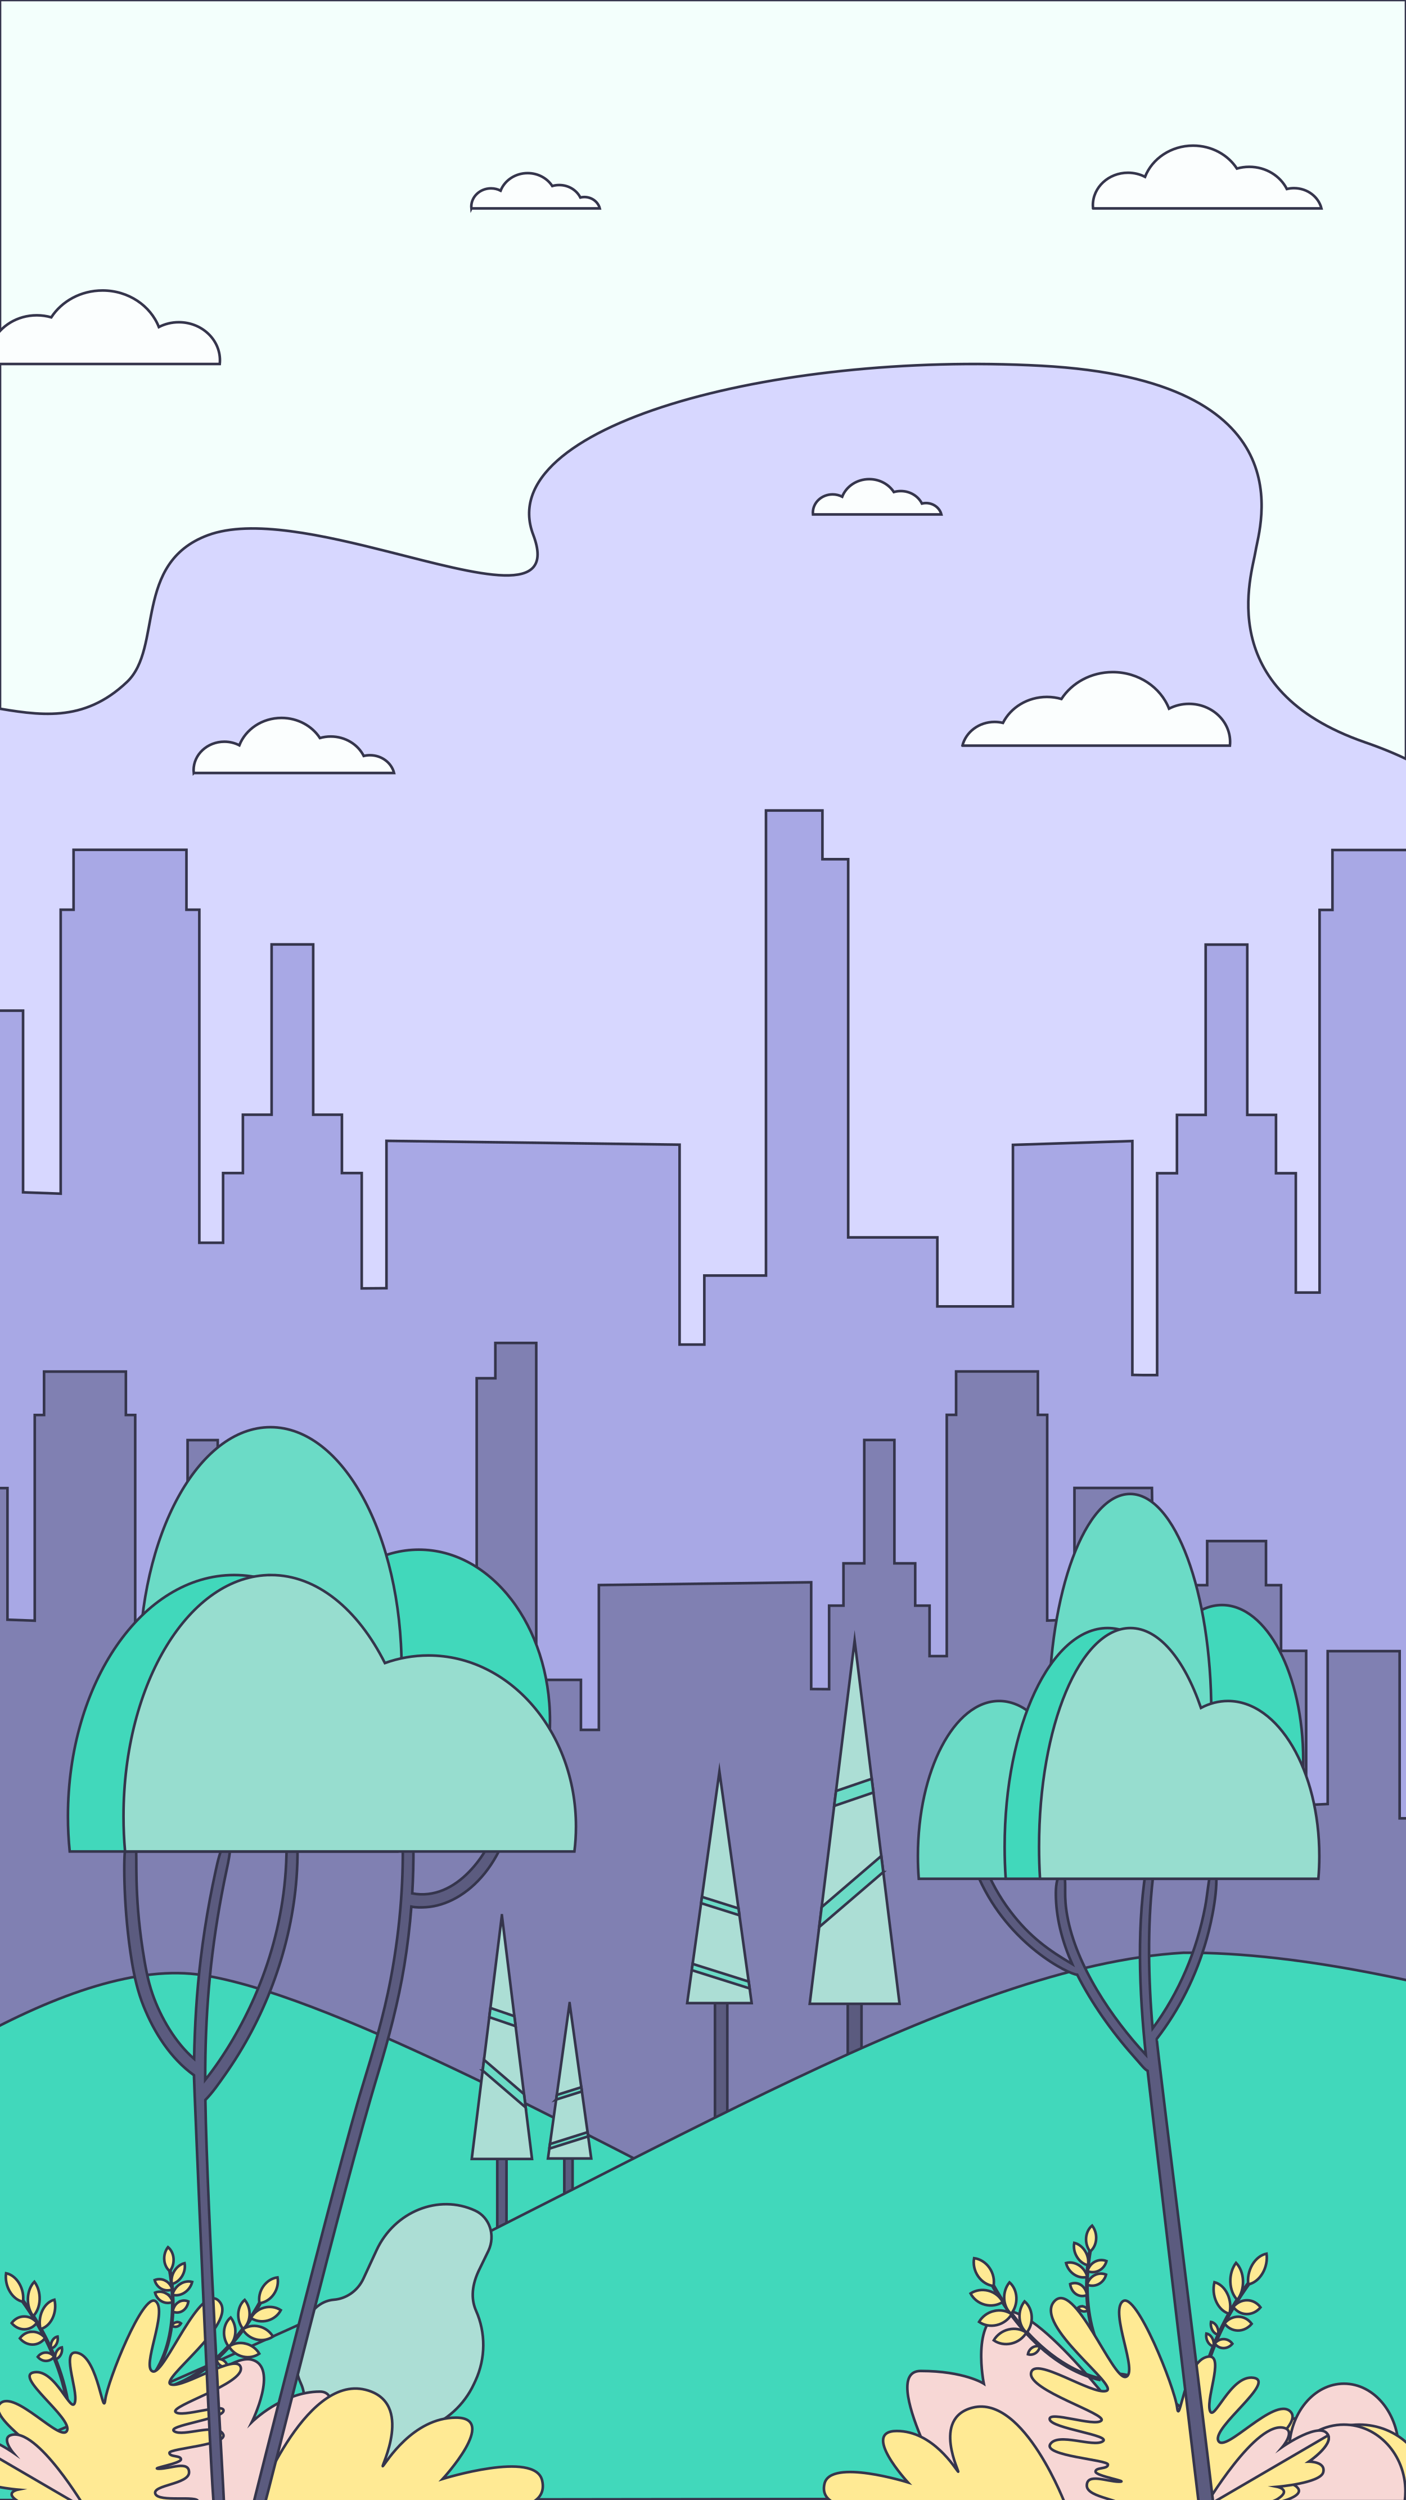 <?xml version="1.0" encoding="UTF-8" standalone="no"?><!DOCTYPE svg PUBLIC "-//W3C//DTD SVG 1.1//EN" "http://www.w3.org/Graphics/SVG/1.1/DTD/svg11.dtd"><svg width="100%" height="100%" viewBox="0 0 1080 1920" version="1.1" xmlns="http://www.w3.org/2000/svg" xmlns:xlink="http://www.w3.org/1999/xlink" xml:space="preserve" xmlns:serif="http://www.serif.com/" style="fill-rule:evenodd;clip-rule:evenodd;stroke-miterlimit:10;"><rect x="0" y="0" width="1080" height="1920" fill="#808080" stroke="none"/><rect id="Artboard1" x="0" y="0" width="1080" height="1920" style="fill:none;"/><clipPath id="_clip1"><rect id="Artboard11" serif:id="Artboard1" x="0" y="0" width="1080" height="1920"/></clipPath><g clip-path="url(#_clip1)"><g><rect x="0" y="0" width="1080" height="1920" style="fill:#f3fffc;"/><rect x="0" y="-0" width="1080" height="1920" style="fill:none;stroke:#35354c;stroke-width:2px;"/><path d="M-169.008,1066.61c-45.612,-63.404 -16.201,-471.671 57.33,-513.027c38.08,-21.417 72.636,-15.91 105.179,-10.405c36.484,6.173 70.444,12.347 103.992,-19.438c27.686,-26.225 4.81,-91.312 62.031,-112.692c33.874,-12.657 89.248,0.07 139.608,12.799c69.122,17.473 128.796,34.944 110.438,-13.245c-31.739,-83.294 184.166,-140.754 390.092,-129.721c205.923,11.03 167.698,123.93 164.813,142.194c-2.884,18.262 -33.178,106.455 84.151,146.989c117.328,40.533 90.399,95.765 78.861,127.391c-10.052,27.545 -66.84,60.132 15.868,131.398c68.856,59.336 50.685,206.707 30.683,236.932l-1343.05,0.825l-0.001,0Z" style="fill:#d7d7ff;fill-rule:nonzero;stroke:#35354c;stroke-width:2px;"/><path d="M739.288,572.588l205.447,0c0.098,-0.934 0.152,-1.879 0.152,-2.836c-0,-16.151 -14.134,-29.242 -31.57,-29.242c-5.57,-0 -10.8,1.341 -15.346,3.689c-6.419,-16.371 -23.359,-28.065 -43.25,-28.065c-16.716,0 -31.352,8.262 -39.402,20.618c-3.509,-1.013 -7.24,-1.56 -11.11,-1.56c-14.966,-0 -27.866,8.162 -33.812,19.94c-2.045,-0.494 -4.188,-0.757 -6.401,-0.757c-12.048,-0 -22.123,7.783 -24.708,18.213Z" style="fill:#fbfefe;fill-rule:nonzero;stroke:#35354c;stroke-width:2px;"/><path d="M-36.654,279.522l205.448,-0c0.098,-0.935 0.151,-1.879 0.151,-2.837c0,-16.15 -14.134,-29.242 -31.569,-29.242c-5.57,0 -10.801,1.341 -15.347,3.69c-6.418,-16.371 -23.358,-28.065 -43.249,-28.065c-16.717,-0 -31.352,8.261 -39.402,20.617c-3.51,-1.012 -7.24,-1.56 -11.11,-1.56c-14.966,0 -27.866,8.162 -33.813,19.94c-2.044,-0.494 -4.188,-0.757 -6.4,-0.757c-12.049,0 -22.123,7.783 -24.709,18.214Z" style="fill:#fbfefe;fill-rule:nonzero;stroke:#35354c;stroke-width:2px;"/><path d="M839.604,160.043l175.437,-0c-2.208,-8.908 -10.812,-15.555 -21.101,-15.555c-1.885,0 -3.715,0.226 -5.464,0.647c-5.078,-10.058 -16.095,-17.026 -28.874,-17.026c-3.3,0 -6.486,0.465 -9.483,1.331c-6.877,-10.552 -19.373,-17.605 -33.65,-17.605c-16.983,-0 -31.454,9.984 -36.932,23.964c-3.882,-2.005 -8.347,-3.15 -13.104,-3.15c-14.89,0 -26.956,11.18 -26.956,24.97c0,0.818 0.043,1.626 0.127,2.424Z" style="fill:#fbfefe;fill-rule:nonzero;stroke:#35354c;stroke-width:2px;"/><path d="M624.475,395.049l98.618,0c-1.24,-5.007 -6.079,-8.742 -11.862,-8.742c-1.061,-0 -2.09,0.126 -3.069,0.363c-2.856,-5.654 -9.048,-9.57 -16.23,-9.57c-1.856,0 -3.648,0.262 -5.332,0.748c-3.868,-5.931 -10.891,-9.897 -18.916,-9.897c-9.548,-0 -17.677,5.613 -20.76,13.47c-2.179,-1.125 -4.692,-1.77 -7.365,-1.77c-8.37,-0 -15.152,6.284 -15.152,14.036c-0,0.46 0.026,0.914 0.068,1.362Z" style="fill:#fbfefe;fill-rule:nonzero;stroke:#35354c;stroke-width:2px;"/><path d="M362.092,160.043l98.618,-0c-1.24,-5.008 -6.079,-8.743 -11.862,-8.743c-1.061,-0 -2.09,0.127 -3.069,0.364c-2.856,-5.654 -9.049,-9.57 -16.23,-9.57c-1.856,-0 -3.648,0.261 -5.332,0.747c-3.868,-5.931 -10.891,-9.897 -18.917,-9.897c-9.547,0 -17.677,5.613 -20.759,13.471c-2.179,-1.126 -4.693,-1.771 -7.365,-1.771c-8.37,0 -15.153,6.284 -15.153,14.036c0,0.461 0.026,0.915 0.069,1.363Z" style="fill:#fbfefe;fill-rule:nonzero;stroke:#35354c;stroke-width:2px;"/><path d="M148.814,593.59l153.882,-0c-1.939,-7.813 -9.486,-13.642 -18.508,-13.642c-1.656,-0 -3.266,0.197 -4.795,0.566c-4.453,-8.821 -14.118,-14.933 -25.327,-14.933c-2.896,0 -5.691,0.409 -8.318,1.167c-6.033,-9.253 -16.995,-15.443 -29.517,-15.443c-14.896,0 -27.582,8.758 -32.391,21.021c-3.403,-1.758 -7.32,-2.763 -11.495,-2.763c-13.056,-0 -23.644,9.805 -23.644,21.901c-0,0.718 0.04,1.425 0.113,2.126Z" style="fill:#fbfefe;fill-rule:nonzero;stroke:#35354c;stroke-width:2px;"/><path d="M1544.82,1669.75l-0,-538.154c-0.952,-1.243 -1.917,-2.483 -2.89,-3.71c-0.383,-0.476 -0.769,-0.956 -1.145,-1.435l-46.845,0l0,-70.013l-76.306,-107.21l-0,162.053l-22.828,1.038l0,-163.395l-26.627,0l-0,-245.881l-15.98,-0l0,-46.764l-62.389,-0l-0,46.764l-15.98,-0l0,69.627l-64.665,-0l-0,264.772l-13.053,1.038l-0.74,-262.234l-46.324,-0l0,139.506l-28.911,1.042l-0,-218.04l-9.891,-0l0,-46.013l-86.74,-0l0,46.013l-9.89,-0l-0,293.825l-18.259,0l-0,-91.62l-15.217,-0l-0,-44.799l-22.063,-0l-0,-130.769l-31.963,-0l-0,130.769l-22.063,-0l-0,44.799l-15.219,-0l-0,154.999l-10.649,0l-8.373,-0.144l0,-179.584l-91.735,2.94l0,124.067l-58.071,0l-0,-53.002l-68.477,-0l0,-290.419l-19.783,0l-0,-37.41l-43.367,0l0,357.115l-47.358,-0l0,52.999l-19.014,0l-0,-153.494l-225.143,-2.943l0,113.166l-19.017,0.147l0,-88.572l-15.21,0l-0,-44.811l-22.057,-0l0,-130.766l-31.945,0l0,130.766l-22.063,-0l-0,44.811l-15.213,0l0,53.52l-18.25,0l-0,-255.734l-9.891,0l0,-46.013l-86.707,-0l0,46.013l-9.89,0l-0,218.04l-28.901,-1.042l-0,-139.506l-82.15,-0l-3.691,262.231l-12.279,-1.038l0,-88.514l-26.625,-0l-0,-69.631l-15.971,0l0,-46.764l-62.368,0l0,46.764l-15.977,0l0,69.631l-26.618,-0l-0,163.391l-22.822,-1.038l0,-162.053l-76.28,-0l-0,177.223l-46.585,0l-0,-76.907l-32.653,0l-0,172.733l-58.523,0l0,447.473l993,0.073l1016.64,0.074Z" style="fill:#a8a8e5;fill-rule:nonzero;stroke:#35354c;stroke-width:2px;"/><path d="M-280.978,1790.04l-0,-389.867c0.689,-0.9 1.388,-1.798 2.093,-2.687c0.278,-0.345 0.557,-0.693 0.83,-1.04l33.936,0l0,-50.721l55.281,-77.669l0,117.4l16.538,0.752l-0,-118.372l19.29,0l-0,-178.129l11.576,0l-0,-33.878l45.198,-0l0,33.878l11.577,0l-0,50.441l46.847,0l-0,191.815l9.455,0.752l0.537,-189.976l33.559,0l0,101.066l20.945,0.754l0,-157.959l7.166,0l-0,-33.334l62.838,-0l0,33.334l7.166,0l-0,212.862l13.227,0l0,-66.374l11.024,-0l0,-32.455l15.984,0l0,-94.736l23.155,0l0,94.736l15.984,0l0,32.455l11.026,-0l-0,112.289l7.714,0l6.066,-0.104l-0,-130.1l66.457,2.13l0,89.88l42.07,0l0,-38.397l49.608,-0l0,-210.394l14.332,-0l0,-27.102l31.417,-0l0,258.712l34.309,0l-0,38.396l13.775,-0l0,-111.2l163.105,-2.132l-0,81.984l13.777,0.106l-0,-64.166l11.019,0l-0,-32.463l15.979,-0l-0,-94.734l23.143,0l-0,94.734l15.983,-0l0,32.463l11.021,0l0,38.773l13.222,0l-0,-185.267l7.165,-0l-0,-33.334l62.815,-0l-0,33.334l7.165,-0l0,157.959l20.938,-0.755l-0,-101.065l59.513,-0l2.674,189.974l8.896,-0.753l-0,-64.124l19.288,0l0,-50.443l11.57,-0l0,-33.879l45.183,0l-0,33.879l11.574,-0l0,50.443l19.284,0l0,118.37l16.533,-0.753l0,-117.399l55.262,-0l-0,128.39l33.748,-0l0,-55.716l23.656,0l-0,125.137l42.397,-0l-0,324.172l-719.381,0.054l-736.509,0.053Z" style="fill:#8080b2;fill-rule:nonzero;stroke:#35354c;stroke-width:2px;"/><path d="M1080,1918.51c-219.093,-25.798 -738.201,-372.539 -924.265,-401.751c-196.203,-30.8 -603.876,403.24 -603.876,403.24l1528.14,2.305l-0,-3.794l-0.004,-0Z" style="fill:#41d8bb;fill-rule:nonzero;stroke:#35354c;stroke-width:2px;"/><g><rect x="651.183" y="1487.22" width="10.571" height="117.189" style="fill:#5b5b7f;stroke:#35354c;stroke-width:2px;"/><path d="M656.475,1259.88l34.511,278.891l-69.019,-0l34.508,-278.891Z" style="fill:#acded5;fill-rule:nonzero;stroke:#35354c;stroke-width:2px;"/><path d="M678.466,1437.62l-49.207,42.194l1.893,-15.29l45.786,-39.261l1.528,12.357Z" style="fill:#6bdbc6;fill-rule:nonzero;stroke:#35354c;stroke-width:2px;"/><path d="M670.903,1376.49l-30.13,10.308l1.414,-11.449l27.414,-9.374l1.302,10.515Z" style="fill:#6bdbc6;fill-rule:nonzero;stroke:#35354c;stroke-width:2px;"/><rect x="549.198" y="1517.48" width="9.478" height="115.239" style="fill:#5b5b7f;stroke:#35354c;stroke-width:2px;"/><path d="M552.615,1360.43l24.77,177.801l-49.541,-0l24.771,-177.801Z" style="fill:#acded5;fill-rule:nonzero;stroke:#35354c;stroke-width:2px;"/><path d="M575.824,1526.95l-44.45,-14.013l0.674,-4.819l43.041,13.567l0.735,5.265Z" style="fill:#6bdbc6;fill-rule:nonzero;stroke:#35354c;stroke-width:2px;"/><path d="M567.996,1470.78l-29.457,-9.287l0.676,-4.82l28.05,8.84l0.731,5.267Z" style="fill:#6bdbc6;fill-rule:nonzero;stroke:#35354c;stroke-width:2px;"/></g><g><rect x="381.969" y="1623.33" width="7.095" height="95.425" style="fill:#5b5b7f;stroke:#35354c;stroke-width:2px;"/><path d="M385.513,1470.79l-23.155,187.132l46.31,-0l-23.155,-187.132Z" style="fill:#acded5;fill-rule:nonzero;stroke:#35354c;stroke-width:2px;"/><path d="M370.758,1590.05l33.018,28.311l-1.268,-10.26l-30.725,-26.343l-1.025,8.292Z" style="fill:#6bdbc6;fill-rule:nonzero;stroke:#35354c;stroke-width:2px;"/><path d="M375.832,1549.03l20.22,6.914l-0.949,-7.681l-18.396,-6.292l-0.875,7.059Z" style="fill:#6bdbc6;fill-rule:nonzero;stroke:#35354c;stroke-width:2px;"/><rect x="433.465" y="1643.63" width="6.36" height="59.105" style="fill:#5b5b7f;stroke:#35354c;stroke-width:2px;"/><path d="M437.528,1538.25l-16.621,119.302l33.243,0l-16.622,-119.302Z" style="fill:#acded5;fill-rule:nonzero;stroke:#35354c;stroke-width:2px;"/><path d="M421.96,1649.99l29.827,-9.403l-0.454,-3.234l-28.88,9.104l-0.493,3.533Z" style="fill:#6bdbc6;fill-rule:nonzero;stroke:#35354c;stroke-width:2px;"/><path d="M427.213,1612.3l19.765,-6.23l-0.452,-3.235l-18.823,5.934l-0.49,3.531Z" style="fill:#6bdbc6;fill-rule:nonzero;stroke:#35354c;stroke-width:2px;"/></g><path d="M2058.38,1917.27c-0,-0 -789.844,-420.54 -1149.31,-417.705c-171.731,9.877 -401.129,154.633 -672.618,282.5c-11.413,5.377 -295.94,134.048 -334.681,137.931l2156.61,-2.726l0.002,-0Z" style="fill:#41d8bb;fill-rule:nonzero;stroke:#35354c;stroke-width:2px;"/><g><path d="M367.549,1744.11l7.683,-15.794c5.477,-11.824 0.887,-25.586 -10.243,-30.739c-28.048,-12.983 -61.959,0.646 -75.75,30.44l-10.081,21.776c-4.422,9.545 -13.322,15.485 -22.679,16.205c-8.5,0.652 -16.119,6.289 -19.866,14.392l-5.32,11.477c-5.755,12.436 -5.631,26.584 -0.105,38.589c3.229,7.024 3.41,15.596 -0.218,23.433l-7.528,16.259c-8.315,17.976 -1.345,38.897 15.577,46.73l9.653,4.468c16.925,7.833 37.386,-0.388 45.707,-18.366c7.733,-23.989 20.531,-33.981 31.761,-37.875c16.519,-5.729 30.373,-18.117 37.957,-34.507l1.064,-2.294c8.005,-17.293 7.988,-36.963 0.535,-53.78c-3.293,-7.427 -4.148,-17.456 1.853,-30.414Z" style="fill:#acded5;fill-rule:nonzero;stroke:#35354c;stroke-width:2px;"/><path d="M15.212,1925.86c0,-0 55.845,-74.182 90.993,-85.559c35.146,-11.381 2.019,33.807 2.019,33.807c0,0 62.35,-68.172 85.225,-62.029c20.971,5.637 -0,47.89 -0,47.89c-0,-0 23.619,-23.394 52.266,-23.394c28.65,-0 -22.142,87.614 -22.142,87.614l-208.361,1.671Z" style="fill:#f7d7d5;fill-rule:nonzero;stroke:#35354c;stroke-width:2px;"/><path d="M195.248,1925.45c-0,-0 38.177,-102.097 85.458,-90.291c38.31,9.567 11.069,60.937 13.407,58.603c2.337,-2.337 22.888,-37.204 56.136,-37.204c33.249,0 -10.207,47.059 -10.207,47.059c-0,-0 70.839,-22.125 76.382,1.108c4.608,19.279 -21.139,20.725 -21.139,20.725l-200.037,-0Z" style="fill:#ffea94;fill-rule:nonzero;stroke:#35354c;stroke-width:2px;"/><path d="M118.878,1821.76c11.49,-17.964 13.636,-39.655 13.413,-54.684c-0.242,-16.322 -3.256,-28.536 -3.286,-28.661l0.831,-0.292c0.03,0.125 3.068,12.434 3.316,28.859c0.229,15.18 -1.94,37.093 -13.581,55.276l-0.693,-0.498Z" style="fill:#ffea94;fill-rule:nonzero;stroke:#35354c;stroke-width:2px;"/><path d="M126.177,1735.43c0.277,3.687 1.915,6.788 4.272,8.692c2.008,-2.574 3.138,-6.097 2.852,-9.792c-0.279,-3.689 -1.914,-6.788 -4.265,-8.685c-2.015,2.564 -3.145,6.088 -2.859,9.785" style="fill:#ffea94;fill-rule:nonzero;"/><path d="M126.177,1735.43c0.277,3.687 1.915,6.788 4.272,8.692c2.008,-2.574 3.138,-6.097 2.852,-9.792c-0.279,-3.689 -1.914,-6.788 -4.265,-8.685c-2.015,2.564 -3.145,6.088 -2.859,9.785Z" style="fill:none;fill-rule:nonzero;stroke:#35354c;stroke-width:2px;"/><path d="M133.946,1743.95c-1.954,3.195 -2.554,6.834 -1.935,9.99c2.99,-0.713 5.879,-2.803 7.833,-5.997c1.945,-3.199 2.554,-6.834 1.928,-9.994c-2.99,0.711 -5.879,2.802 -7.826,6.001" style="fill:#ffea94;fill-rule:nonzero;"/><path d="M133.946,1743.95c-1.954,3.195 -2.554,6.834 -1.935,9.99c2.99,-0.713 5.879,-2.803 7.833,-5.997c1.945,-3.199 2.554,-6.834 1.928,-9.994c-2.99,0.711 -5.879,2.802 -7.826,6.001Z" style="fill:none;fill-rule:nonzero;stroke:#35354c;stroke-width:2px;"/><path d="M138.348,1753.99c-3.033,1.971 -5.085,5.017 -5.872,8.223c2.878,0.818 6.25,0.327 9.283,-1.644c3.027,-1.974 5.079,-5.016 5.872,-8.224c-2.882,-0.817 -6.256,-0.327 -9.283,1.645" style="fill:#ffea94;fill-rule:nonzero;"/><path d="M138.348,1753.99c-3.033,1.971 -5.085,5.017 -5.872,8.223c2.878,0.818 6.25,0.327 9.283,-1.644c3.027,-1.974 5.079,-5.016 5.872,-8.224c-2.882,-0.817 -6.256,-0.327 -9.283,1.645Z" style="fill:none;fill-rule:nonzero;stroke:#35354c;stroke-width:2px;"/><path d="M136.991,1767.95c-2.401,1.568 -3.888,4.239 -4.289,7.205c2.496,1.06 5.305,0.929 7.706,-0.63c2.399,-1.57 3.882,-4.244 4.292,-7.207c-2.5,-1.06 -5.315,-0.931 -7.709,0.632" style="fill:#ffea94;fill-rule:nonzero;"/><path d="M136.991,1767.95c-2.401,1.568 -3.888,4.239 -4.289,7.205c2.496,1.06 5.305,0.929 7.706,-0.63c2.399,-1.57 3.882,-4.244 4.292,-7.207c-2.5,-1.06 -5.315,-0.931 -7.709,0.632Z" style="fill:none;fill-rule:nonzero;stroke:#35354c;stroke-width:2px;"/><path d="M127.082,1751.4c-2.698,-1.439 -5.711,-1.52 -8.297,-0.484c0.682,2.791 2.499,5.29 5.196,6.734c2.693,1.437 5.711,1.52 8.291,0.477c-0.683,-2.782 -2.493,-5.29 -5.19,-6.727" style="fill:#ffea94;fill-rule:nonzero;"/><path d="M127.082,1751.4c-2.698,-1.439 -5.711,-1.52 -8.297,-0.484c0.682,2.791 2.499,5.29 5.196,6.734c2.693,1.437 5.711,1.52 8.291,0.477c-0.683,-2.782 -2.493,-5.29 -5.19,-6.727Z" style="fill:none;fill-rule:nonzero;stroke:#35354c;stroke-width:2px;"/><path d="M127.379,1761.05c-2.695,-1.445 -5.711,-1.524 -8.297,-0.484c0.684,2.791 2.501,5.29 5.198,6.728c2.691,1.445 5.709,1.526 8.289,0.484c-0.68,-2.783 -2.492,-5.288 -5.19,-6.728" style="fill:#ffea94;fill-rule:nonzero;"/><path d="M127.379,1761.05c-2.695,-1.445 -5.711,-1.524 -8.297,-0.484c0.684,2.791 2.501,5.29 5.198,6.728c2.691,1.445 5.709,1.526 8.289,0.484c-0.68,-2.783 -2.492,-5.288 -5.19,-6.728Z" style="fill:none;fill-rule:nonzero;stroke:#35354c;stroke-width:2px;"/><path d="M135.254,1783.29c-1.426,0.335 -2.61,1.297 -3.323,2.549c1.016,0.85 2.388,1.21 3.814,0.881c1.426,-0.336 2.604,-1.296 3.317,-2.55c-1.01,-0.848 -2.382,-1.214 -3.808,-0.88" style="fill:#ffea94;fill-rule:nonzero;"/><path d="M135.254,1783.29c-1.426,0.335 -2.61,1.297 -3.323,2.549c1.016,0.85 2.388,1.21 3.814,0.881c1.426,-0.336 2.604,-1.296 3.317,-2.55c-1.01,-0.848 -2.382,-1.214 -3.808,-0.88Z" style="fill:none;fill-rule:nonzero;stroke:#35354c;stroke-width:2px;"/><path d="M123.616,1834.45c26.31,-6.293 46.376,-25.753 58.573,-40.974c13.245,-16.519 20.343,-31.748 20.413,-31.897l1.071,0.545c-0.072,0.155 -7.216,15.496 -20.546,32.126c-12.317,15.374 -32.593,35.03 -59.225,41.404l-0.286,-1.204Z" style="fill:#ffea94;fill-rule:nonzero;stroke:#35354c;stroke-width:2px;"/><path d="M202.249,1755.73c-2.772,3.966 -3.703,8.711 -2.926,12.983c4.127,-0.525 8.166,-2.902 10.938,-6.869c2.771,-3.971 3.7,-8.705 2.926,-12.984c-4.137,0.533 -8.166,2.901 -10.938,6.87" style="fill:#ffea94;fill-rule:nonzero;"/><path d="M202.249,1755.73c-2.772,3.966 -3.703,8.711 -2.926,12.983c4.127,-0.525 8.166,-2.902 10.938,-6.869c2.771,-3.971 3.7,-8.705 2.926,-12.984c-4.137,0.533 -8.166,2.901 -10.938,6.87Z" style="fill:none;fill-rule:nonzero;stroke:#35354c;stroke-width:2px;"/><path d="M202.95,1772.09c-4.589,1.217 -8.198,4.228 -10.182,8.012c3.565,2.305 8.173,3.149 12.761,1.927c4.588,-1.214 8.197,-4.228 10.182,-8.009c-3.566,-2.31 -8.173,-3.147 -12.761,-1.93" style="fill:#ffea94;fill-rule:nonzero;"/><path d="M202.95,1772.09c-4.589,1.217 -8.198,4.228 -10.182,8.012c3.565,2.305 8.173,3.149 12.761,1.927c4.588,-1.214 8.197,-4.228 10.182,-8.009c-3.566,-2.31 -8.173,-3.147 -12.761,-1.93Z" style="fill:none;fill-rule:nonzero;stroke:#35354c;stroke-width:2px;"/><path d="M199.048,1786.55c-4.649,-1.097 -9.207,-0.142 -12.648,2.257c2.194,3.726 5.964,6.646 10.616,7.745c4.649,1.097 9.207,0.136 12.648,-2.263c-2.194,-3.727 -5.964,-6.647 -10.616,-7.739" style="fill:#ffea94;fill-rule:nonzero;"/><path d="M199.048,1786.55c-4.649,-1.097 -9.207,-0.142 -12.648,2.257c2.194,3.726 5.964,6.646 10.616,7.745c4.649,1.097 9.207,0.136 12.648,-2.263c-2.194,-3.727 -5.964,-6.647 -10.616,-7.739Z" style="fill:none;fill-rule:nonzero;stroke:#35354c;stroke-width:2px;"/><path d="M188.563,1799.68c-4.644,-1.097 -9.209,-0.136 -12.643,2.263c2.189,3.727 5.964,6.649 10.615,7.746c4.645,1.09 9.209,0.135 12.644,-2.264c-2.19,-3.726 -5.966,-6.646 -10.616,-7.745" style="fill:#ffea94;fill-rule:nonzero;"/><path d="M188.563,1799.68c-4.644,-1.097 -9.209,-0.136 -12.643,2.263c2.189,3.727 5.964,6.649 10.615,7.746c4.645,1.09 9.209,0.135 12.644,-2.264c-2.19,-3.726 -5.966,-6.646 -10.616,-7.745Z" style="fill:none;fill-rule:nonzero;stroke:#35354c;stroke-width:2px;"/><path d="M191.7,1777.84c0.236,-4.473 -1.232,-8.681 -3.744,-11.715c-2.798,2.382 -4.688,6.183 -4.924,10.655c-0.235,4.475 1.234,8.686 3.751,11.719c2.791,-2.388 4.682,-6.189 4.917,-10.659" style="fill:#ffea94;fill-rule:nonzero;"/><path d="M191.7,1777.84c0.236,-4.473 -1.232,-8.681 -3.744,-11.715c-2.798,2.382 -4.688,6.183 -4.924,10.655c-0.235,4.475 1.234,8.686 3.751,11.719c2.791,-2.388 4.682,-6.189 4.917,-10.659Z" style="fill:none;fill-rule:nonzero;stroke:#35354c;stroke-width:2px;"/><path d="M180.768,1791.43c0.305,-4.463 -1.103,-8.698 -3.572,-11.782c-2.828,2.331 -4.773,6.104 -5.079,10.566c-0.301,4.466 1.106,8.707 3.572,11.784c2.829,-2.333 4.776,-6.097 5.079,-10.568" style="fill:#ffea94;fill-rule:nonzero;"/><path d="M180.768,1791.43c0.305,-4.463 -1.103,-8.698 -3.572,-11.782c-2.828,2.331 -4.773,6.104 -5.079,10.566c-0.301,4.466 1.106,8.707 3.572,11.784c2.829,-2.333 4.776,-6.097 5.079,-10.568Z" style="fill:none;fill-rule:nonzero;stroke:#35354c;stroke-width:2px;"/><path d="M171.733,1812.66c-1.698,-1.11 -3.67,-1.346 -5.419,-0.818c0.31,1.871 1.376,3.62 3.075,4.73c1.695,1.11 3.672,1.339 5.415,0.82c-0.31,-1.873 -1.376,-3.622 -3.071,-4.732" style="fill:#ffea94;fill-rule:nonzero;"/><path d="M171.733,1812.66c-1.698,-1.11 -3.67,-1.346 -5.419,-0.818c0.31,1.871 1.376,3.62 3.075,4.73c1.695,1.11 3.672,1.339 5.415,0.82c-0.31,-1.873 -1.376,-3.622 -3.071,-4.732Z" style="fill:none;fill-rule:nonzero;stroke:#35354c;stroke-width:2px;"/><path d="M53.974,1871.6l-1.14,-0.081c1.635,-30.091 -9.408,-58.402 -18.963,-76.857c-10.367,-20.03 -21.27,-33.096 -21.379,-33.225l0.835,-0.857c0.107,0.131 11.088,13.278 21.519,33.423c9.64,18.608 20.783,47.183 19.128,77.597Z" style="fill:#ffea94;fill-rule:nonzero;stroke:#35354c;stroke-width:2px;"/><path d="M7.549,1759.73c2.597,4.379 6.331,7.093 10.114,7.837c0.643,-4.558 -0.286,-9.68 -2.885,-14.059c-2.597,-4.376 -6.324,-7.091 -10.112,-7.835c-0.639,4.558 0.292,9.685 2.883,14.057" style="fill:#ffea94;fill-rule:nonzero;"/><path d="M7.549,1759.73c2.597,4.379 6.331,7.093 10.114,7.837c0.643,-4.558 -0.286,-9.68 -2.885,-14.059c-2.597,-4.376 -6.324,-7.091 -10.112,-7.835c-0.639,4.558 0.292,9.685 2.883,14.057Z" style="fill:none;fill-rule:nonzero;stroke:#35354c;stroke-width:2px;"/><path d="M21.438,1764.96c-0.181,5.29 1.396,10.201 4.043,13.679c2.872,-2.919 4.786,-7.477 4.974,-12.761c0.185,-5.283 -1.396,-10.201 -4.043,-13.679c-2.872,2.92 -4.786,7.48 -4.974,12.761" style="fill:#ffea94;fill-rule:nonzero;"/><path d="M21.438,1764.96c-0.181,5.29 1.396,10.201 4.043,13.679c2.872,-2.919 4.786,-7.477 4.974,-12.761c0.185,-5.283 -1.396,-10.201 -4.043,-13.679c-2.872,2.92 -4.786,7.48 -4.974,12.761Z" style="fill:none;fill-rule:nonzero;stroke:#35354c;stroke-width:2px;"/><path d="M32.532,1774.37c-2.139,4.505 -2.536,9.667 -1.426,14.174c3.696,-0.951 7.137,-3.862 9.27,-8.372c2.139,-4.507 2.536,-9.666 1.426,-14.176c-3.696,0.957 -7.137,3.866 -9.27,8.374" style="fill:#ffea94;fill-rule:nonzero;"/><path d="M32.532,1774.37c-2.139,4.505 -2.536,9.667 -1.426,14.174c3.696,-0.951 7.137,-3.862 9.27,-8.372c2.139,-4.507 2.536,-9.666 1.426,-14.176c-3.696,0.957 -7.137,3.866 -9.27,8.374Z" style="fill:none;fill-rule:nonzero;stroke:#35354c;stroke-width:2px;"/><path d="M40.146,1797.49c-1.023,1.81 -1.339,3.962 -0.999,5.89c1.577,-0.273 3.101,-1.369 4.124,-3.188c1.023,-1.81 1.332,-3.96 0.999,-5.89c-1.577,0.275 -3.101,1.372 -4.124,3.188" style="fill:#ffea94;fill-rule:nonzero;"/><path d="M40.146,1797.49c-1.023,1.81 -1.339,3.962 -0.999,5.89c1.577,-0.273 3.101,-1.369 4.124,-3.188c1.023,-1.81 1.332,-3.96 0.999,-5.89c-1.577,0.275 -3.101,1.372 -4.124,3.188Z" style="fill:none;fill-rule:nonzero;stroke:#35354c;stroke-width:2px;"/><path d="M43.433,1805.79c-1.023,1.816 -1.339,3.96 -0.999,5.89c1.575,-0.273 3.095,-1.372 4.124,-3.182c1.023,-1.816 1.333,-3.969 0.999,-5.89c-1.575,0.266 -3.101,1.372 -4.124,3.182" style="fill:#ffea94;fill-rule:nonzero;"/><path d="M43.433,1805.79c-1.023,1.816 -1.339,3.96 -0.999,5.89c1.575,-0.273 3.095,-1.372 4.124,-3.182c1.023,-1.816 1.333,-3.969 0.999,-5.89c-1.575,0.266 -3.101,1.372 -4.124,3.182Z" style="fill:none;fill-rule:nonzero;stroke:#35354c;stroke-width:2px;"/><path d="M18.438,1778.87c-3.882,0.055 -7.273,2.015 -9.495,5.066c2.482,2.981 6.04,4.837 9.922,4.782c3.884,-0.057 7.275,-2.015 9.495,-5.068c-2.48,-2.983 -6.041,-4.834 -9.922,-4.78" style="fill:#ffea94;fill-rule:nonzero;"/><path d="M18.438,1778.87c-3.882,0.055 -7.273,2.015 -9.495,5.066c2.482,2.981 6.04,4.837 9.922,4.782c3.884,-0.057 7.275,-2.015 9.495,-5.068c-2.48,-2.983 -6.041,-4.834 -9.922,-4.78Z" style="fill:none;fill-rule:nonzero;stroke:#35354c;stroke-width:2px;"/><path d="M24.738,1790.6c-3.882,0.054 -7.275,2.015 -9.495,5.065c2.482,2.983 6.041,4.837 9.922,4.783c3.875,-0.057 7.275,-2.015 9.493,-5.068c-2.48,-2.981 -6.039,-4.835 -9.92,-4.78" style="fill:#ffea94;fill-rule:nonzero;"/><path d="M24.738,1790.6c-3.882,0.054 -7.275,2.015 -9.495,5.065c2.482,2.983 6.041,4.837 9.922,4.783c3.875,-0.057 7.275,-2.015 9.493,-5.068c-2.48,-2.981 -6.039,-4.835 -9.92,-4.78Z" style="fill:none;fill-rule:nonzero;stroke:#35354c;stroke-width:2px;"/><path d="M35.167,1806.59c-2.529,0.038 -4.738,1.315 -6.182,3.3c1.612,1.938 3.932,3.149 6.455,3.112c2.523,-0.037 4.736,-1.315 6.182,-3.298c-1.618,-1.943 -3.932,-3.153 -6.455,-3.114" style="fill:#ffea94;fill-rule:nonzero;"/><path d="M35.167,1806.59c-2.529,0.038 -4.738,1.315 -6.182,3.3c1.612,1.938 3.932,3.149 6.455,3.112c2.523,-0.037 4.736,-1.315 6.182,-3.298c-1.618,-1.943 -3.932,-3.153 -6.455,-3.114Z" style="fill:none;fill-rule:nonzero;stroke:#35354c;stroke-width:2px;"/><path d="M152.084,1920.95c0,-5.011 -30.254,0.903 -32.771,-5.925c-2.519,-6.825 25.913,-7.216 25.913,-16.449c-0,-9.233 -14.493,-2.758 -22.986,-2.758c-8.49,-0 16.771,-3.952 16.771,-7.218c0,-3.269 -8.867,-1.557 -8.867,-5.031c0,-3.465 46.558,-6.082 41.106,-14.575c-5.45,-8.492 -30.47,2.472 -37.346,-1.917c-6.871,-4.399 36.714,-9.192 37.793,-15.727c1.079,-6.529 -32.112,5.6 -36.814,0.9c-4.699,-4.699 52.484,-21.59 50.09,-34.005c-2.401,-12.414 -43.343,15.897 -53.581,12.853c-10.238,-3.051 51.616,-46.629 37.241,-63.606c-14.373,-16.985 -41.816,56.196 -51.18,53.586c-9.37,-2.617 11.725,-46.246 2.157,-53.834c-9.563,-7.585 -37.026,61.431 -38.762,75.599c-1.729,14.177 -5.214,-30.483 -20.245,-35.708c-15.031,-5.223 -0.434,27.666 -3.051,37.686c-2.61,10.016 -14.806,-25.701 -31.253,-23.091c-16.444,2.617 29.729,35.29 25.158,44.867c-4.577,9.588 -40.231,-31.988 -51.404,-20.821c-11.176,11.174 42.946,42.185 39.989,50.668c-2.96,8.487 -35.432,-6.054 -44.776,3.29c-9.353,9.353 34.88,15.291 40.739,15.291c5.864,0 28.281,7.375 6.394,5.925c-21.896,-1.452 109.685,5.009 109.685,-0" style="fill:#ffea94;fill-rule:nonzero;"/><path d="M152.084,1920.95c0,-5.011 -30.254,0.903 -32.771,-5.925c-2.519,-6.825 25.913,-7.216 25.913,-16.449c-0,-9.233 -14.493,-2.758 -22.986,-2.758c-8.49,-0 16.771,-3.952 16.771,-7.218c0,-3.269 -8.867,-1.557 -8.867,-5.031c0,-3.465 46.558,-6.082 41.106,-14.575c-5.45,-8.492 -30.47,2.472 -37.346,-1.917c-6.871,-4.399 36.714,-9.192 37.793,-15.727c1.079,-6.529 -32.112,5.6 -36.814,0.9c-4.699,-4.699 52.484,-21.59 50.09,-34.005c-2.401,-12.414 -43.343,15.897 -53.581,12.853c-10.238,-3.051 51.616,-46.629 37.241,-63.606c-14.373,-16.985 -41.816,56.196 -51.18,53.586c-9.37,-2.617 11.725,-46.246 2.157,-53.834c-9.563,-7.585 -37.026,61.431 -38.762,75.599c-1.729,14.177 -5.214,-30.483 -20.245,-35.708c-15.031,-5.223 -0.434,27.666 -3.051,37.686c-2.61,10.016 -14.806,-25.701 -31.253,-23.091c-16.444,2.617 29.729,35.29 25.158,44.867c-4.577,9.588 -40.231,-31.988 -51.404,-20.821c-11.176,11.174 42.946,42.185 39.989,50.668c-2.96,8.487 -35.432,-6.054 -44.776,3.29c-9.353,9.353 34.88,15.291 40.739,15.291c5.864,0 28.281,7.375 6.394,5.925c-21.896,-1.452 109.685,5.009 109.685,-0Z" style="fill:none;fill-rule:nonzero;stroke:#35354c;stroke-width:2px;"/><path d="M65.849,1926.73c-0,-0 -36.43,1.954 -47.033,-4.726c-10.604,-6.677 -2.233,-11.873 -2.233,-11.873c0,-0 -33.689,-0.733 -33.601,-8.712c0.08,-7.984 8.247,-7.523 8.247,-7.523c-0,-0 -17.003,-11.558 -13.834,-18.756c4.873,-11.069 32.572,8.203 32.572,8.203c0,0 -9.084,-10.785 -1.742,-13.302c20.134,-6.921 57.624,56.689 57.624,56.689Z" style="fill:#f7d7d5;fill-rule:nonzero;stroke:#35354c;stroke-width:2px;"/><path d="M-22.606,1875.15c-3.169,7.2 13.834,18.758 13.834,18.758c-0,-0 -12.271,-0.164 -10.28,7.595c1.984,7.733 32.839,10.343 32.839,10.343c-0,-0 -10.771,2.109 -0.168,8.786c10.611,6.679 52.229,6.108 52.229,6.108l-88.454,-51.59Z" style="fill:#ffea94;fill-rule:nonzero;stroke:#35354c;stroke-width:2px;"/><path d="M278.12,1603.02c8.408,-27.454 16.605,-54.898 21.966,-83.224c16.503,-87.157 6.722,-149.157 3.786,-179.097c-0.389,-3.949 5.897,-5.483 6.736,-1.432c2.896,13.944 4.321,28.211 5.403,42.415c1.831,23.99 2.056,48.107 0.653,72.309c16.789,3.138 31.937,-4.382 43.894,-16.824c20.605,-21.451 26.605,-48.539 28.01,-78.187c0.139,-3.027 0.053,-5.873 2.385,-7.781c0.427,-1.579 2.652,-2.213 3.371,0.051c3.731,3.342 2.548,10.647 2.336,15.315c-2.885,63.124 -38.832,96.14 -69.499,98.013c-3.361,0.206 -7.458,0.324 -11.179,-0.433c-1.168,15.13 -2.967,30.202 -5.412,45.161c-4.665,28.511 -12.067,56.216 -20.412,83.744c-28.543,94.115 -80.695,309.81 -88.768,337.035c-1.134,5.44 -9.18,3.756 -8.171,-1.736c0.358,-1.966 65.583,-262.266 84.901,-325.329" style="fill:#5b5b7f;fill-rule:nonzero;"/><path d="M278.12,1603.02c8.408,-27.454 16.605,-54.898 21.966,-83.224c16.503,-87.157 6.722,-149.157 3.786,-179.097c-0.389,-3.949 5.897,-5.483 6.736,-1.432c2.896,13.944 4.321,28.211 5.403,42.415c1.831,23.99 2.056,48.107 0.653,72.309c16.789,3.138 31.937,-4.382 43.894,-16.824c20.605,-21.451 26.605,-48.539 28.01,-78.187c0.139,-3.027 0.053,-5.873 2.385,-7.781c0.427,-1.579 2.652,-2.213 3.371,0.051c3.731,3.342 2.548,10.647 2.336,15.315c-2.885,63.124 -38.832,96.14 -69.499,98.013c-3.361,0.206 -7.458,0.324 -11.179,-0.433c-1.168,15.13 -2.967,30.202 -5.412,45.161c-4.665,28.511 -12.067,56.216 -20.412,83.744c-28.543,94.115 -80.695,309.81 -88.768,337.035c-1.134,5.44 -9.18,3.756 -8.171,-1.736c0.358,-1.966 65.583,-262.266 84.901,-325.329Z" style="fill:none;fill-rule:nonzero;stroke:#35354c;stroke-width:2px;"/><path d="M96.053,1420.87c0.329,-1.973 1.487,-3.286 1.921,-5.138c0.583,-2.445 4.57,-2.684 4.988,0c0.242,1.537 1.09,2.485 1.421,4.056c1.066,5.085 -1.516,33.67 5.227,77.432c1.794,11.632 3.772,23.2 7.642,34.301c6.267,17.949 17.673,37.287 31.857,49.515c0.457,-25.635 1.989,-51.233 5.062,-76.697c1.841,-15.243 4.161,-30.408 6.979,-45.48c1.374,-7.342 2.861,-14.663 4.458,-21.958c1.673,-7.651 3.249,-14.999 6.916,-21.923c1.13,-2.13 4.327,-1.145 4.335,1.216c0.005,6.799 -1.345,13.056 -2.766,19.659c-1.411,6.573 -2.735,13.171 -3.964,19.777c-9.115,49.003 -12.543,92.519 -12.506,141.579c15.03,-18.905 28.169,-41.548 37.91,-63.781c11.702,-26.735 19.582,-55.499 22.863,-84.69c0.917,-8.17 1.479,-16.381 1.65,-24.598c0.089,-4.255 0.178,-8.513 0.262,-12.771c0.045,-2.188 0.888,-8.792 4.576,-6.859c3.391,1.779 3.071,5.753 3.355,9.226c0.307,3.782 0.339,7.552 0.283,11.347c-0.089,7.266 -0.475,14.529 -1.148,21.766c-4.877,52.42 -24.657,104.242 -54.737,146.698c-4.586,6.475 -9.322,13.415 -14.886,19.063c1.277,83.905 14.012,299.772 14.23,308.243c0.052,1.876 -0,1.387 -0.696,2.083c-2.719,2.727 -5.916,3.623 -6.938,0.696c-1.928,-5.529 -15.395,-324.947 -15.372,-330.016c-17.859,-12.832 -30.505,-32.567 -38.766,-53.182c-4.384,-10.936 -6.956,-22.194 -8.889,-33.844c-6.559,-39.625 -6.357,-79.234 -5.267,-85.72" style="fill:#5b5b7f;fill-rule:nonzero;"/><path d="M96.053,1420.87c0.329,-1.973 1.487,-3.286 1.921,-5.138c0.583,-2.445 4.57,-2.684 4.988,0c0.242,1.537 1.09,2.485 1.421,4.056c1.066,5.085 -1.516,33.67 5.227,77.432c1.794,11.632 3.772,23.2 7.642,34.301c6.267,17.949 17.673,37.287 31.857,49.515c0.457,-25.635 1.989,-51.233 5.062,-76.697c1.841,-15.243 4.161,-30.408 6.979,-45.48c1.374,-7.342 2.861,-14.663 4.458,-21.958c1.673,-7.651 3.249,-14.999 6.916,-21.923c1.13,-2.13 4.327,-1.145 4.335,1.216c0.005,6.799 -1.345,13.056 -2.766,19.659c-1.411,6.573 -2.735,13.171 -3.964,19.777c-9.115,49.003 -12.543,92.519 -12.506,141.579c15.03,-18.905 28.169,-41.548 37.91,-63.781c11.702,-26.735 19.582,-55.499 22.863,-84.69c0.917,-8.17 1.479,-16.381 1.65,-24.598c0.089,-4.255 0.178,-8.513 0.262,-12.771c0.045,-2.188 0.888,-8.792 4.576,-6.859c3.391,1.779 3.071,5.753 3.355,9.226c0.307,3.782 0.339,7.552 0.283,11.347c-0.089,7.266 -0.475,14.529 -1.148,21.766c-4.877,52.42 -24.657,104.242 -54.737,146.698c-4.586,6.475 -9.322,13.415 -14.886,19.063c1.277,83.905 14.012,299.772 14.23,308.243c0.052,1.876 -0,1.387 -0.696,2.083c-2.719,2.727 -5.916,3.623 -6.938,0.696c-1.928,-5.529 -15.395,-324.947 -15.372,-330.016c-17.859,-12.832 -30.505,-32.567 -38.766,-53.182c-4.384,-10.936 -6.956,-22.194 -8.889,-33.844c-6.559,-39.625 -6.357,-79.234 -5.267,-85.72Z" style="fill:none;fill-rule:nonzero;stroke:#35354c;stroke-width:2px;"/><path d="M222.112,1340.55c-0.703,-6.248 -1.067,-12.642 -1.067,-19.156c-0,-72.559 45.086,-131.377 100.709,-131.377c55.62,0 100.715,58.818 100.715,131.377c-0,6.514 -0.364,12.908 -1.068,19.156l-199.289,-0Z" style="fill:#41d8bb;fill-rule:nonzero;stroke:#35354c;stroke-width:2px;"/><path d="M108.127,1308.26c-0.693,-8.82 -1.065,-17.833 -1.065,-27.009c0,-102.331 45.092,-185.286 100.715,-185.286c55.62,0 100.714,82.955 100.714,185.286c0,9.176 -0.364,18.189 -1.064,27.009l-199.3,0Z" style="fill:#6bdbc6;fill-rule:nonzero;stroke:#35354c;stroke-width:2px;"/><path d="M306.189,1421.8c0.889,-8.82 1.345,-17.836 1.345,-27.011c-0,-102.329 -57.158,-185.286 -127.672,-185.286c-70.514,-0 -127.675,82.957 -127.675,185.286c0,9.175 0.468,18.191 1.353,27.011l252.649,0Z" style="fill:#41d8bb;fill-rule:nonzero;stroke:#35354c;stroke-width:2px;"/><path d="M208.155,1209.5c35.245,0 66.727,26.316 87.505,67.594c10.583,-3.795 21.823,-5.832 33.476,-5.832c62.566,0 113.284,58.82 113.284,131.38c-0,6.503 -0.41,12.9 -1.198,19.156l-345.153,-0c-0.787,-8.82 -1.197,-17.836 -1.197,-27.012c-0,-102.328 50.717,-185.286 113.283,-185.286" style="fill:#97ddcf;fill-rule:nonzero;"/><path d="M208.155,1209.5c35.245,0 66.727,26.316 87.505,67.594c10.583,-3.795 21.823,-5.832 33.476,-5.832c62.566,0 113.284,58.82 113.284,131.38c-0,6.503 -0.41,12.9 -1.198,19.156l-345.153,-0c-0.787,-8.82 -1.197,-17.836 -1.197,-27.012c-0,-102.328 50.717,-185.286 113.283,-185.286Z" style="fill:none;fill-rule:nonzero;stroke:#35354c;stroke-width:2px;"/></g><g><path d="M735.258,1390.21l0,-3.204l3.653,-0c-0.342,0.296 -0.69,0.594 -1.036,0.89c-0.882,0.765 -1.756,1.537 -2.617,2.314Z" style="fill:#e2eefc;fill-rule:nonzero;stroke:#35354c;stroke-width:2px;"/><path d="M976.616,1925.08c-0,0 -65.274,-86.704 -106.353,-100c-41.076,-13.302 -2.36,39.513 -2.36,39.513c0,0 -70.922,-96.756 -97.664,-89.574c-24.511,6.581 -14.528,55.451 -14.528,55.451c0,0 -15.027,-9.746 -48.508,-9.746c-33.48,-0 25.878,102.404 25.878,102.404l243.535,1.952Z" style="fill:#f7d7d5;fill-rule:nonzero;stroke:#35354c;stroke-width:2px;"/><path d="M818.868,1924.6c0,-0 -32.02,-85.639 -71.679,-75.737c-32.137,8.032 -9.29,51.116 -11.247,49.158c-1.96,-1.962 -19.195,-31.207 -47.086,-31.207c-27.889,0 8.561,39.47 8.561,39.47c0,0 -59.419,-18.555 -64.073,0.928c-3.862,16.177 17.737,17.388 17.737,17.388l167.787,-0Z" style="fill:#ffea94;fill-rule:nonzero;stroke:#35354c;stroke-width:2px;"/><path d="M1044.38,1898.22c0.29,-1.733 0.443,-3.499 0.443,-5.306c0,-20.097 -18.838,-36.389 -42.072,-36.389c-23.235,0 -42.073,16.292 -42.073,36.389c0,1.807 0.156,3.573 0.446,5.306l83.256,0Z" style="fill:#ffea94;fill-rule:nonzero;stroke:#35354c;stroke-width:2px;"/><path d="M1074,1889.27c0.291,-2.441 0.444,-4.942 0.444,-7.48c-0,-28.345 -18.838,-51.317 -42.073,-51.317c-23.234,-0 -42.07,22.972 -42.07,51.317c0,2.538 0.153,5.039 0.444,7.48l83.255,0Z" style="fill:#f7d7d5;fill-rule:nonzero;stroke:#35354c;stroke-width:2px;"/><path d="M1058.6,1920.72c-0.293,-1.733 -0.446,-3.502 -0.446,-5.304c0,-20.099 18.838,-36.388 42.073,-36.388c23.234,-0 42.072,16.289 42.072,36.388c0,1.802 -0.153,3.571 -0.446,5.304l-83.253,0Z" style="fill:#f7d7d5;fill-rule:nonzero;stroke:#35354c;stroke-width:2px;"/><path d="M991.261,1920.72c-0.372,-2.441 -0.563,-4.937 -0.563,-7.48c-0,-28.345 23.877,-51.317 53.333,-51.317c29.458,-0 53.335,22.972 53.335,51.317c0,2.543 -0.194,5.039 -0.566,7.48l-105.539,0Z" style="fill:#ffea94;fill-rule:nonzero;stroke:#35354c;stroke-width:2px;"/><path d="M1032.22,1861.92c-14.722,-0 -27.874,7.289 -36.552,18.721c-4.42,-1.051 -9.117,-1.616 -13.985,-1.616c-26.135,-0 -47.326,16.291 -47.326,36.388c0,1.805 0.173,3.574 0.502,5.304l144.184,0c0.331,-2.441 0.502,-4.934 0.502,-7.478c0,-28.345 -21.188,-51.319 -47.325,-51.319" style="fill:#f7d7d5;fill-rule:nonzero;"/><path d="M1032.22,1861.92c-14.722,-0 -27.874,7.289 -36.552,18.721c-4.42,-1.051 -9.117,-1.616 -13.985,-1.616c-26.135,-0 -47.326,16.291 -47.326,36.388c0,1.805 0.173,3.574 0.502,5.304l144.184,0c0.331,-2.441 0.502,-4.934 0.502,-7.478c0,-28.345 -21.188,-51.319 -47.325,-51.319Z" style="fill:none;fill-rule:nonzero;stroke:#35354c;stroke-width:2px;"/><path d="M849.837,1812.62c-12.385,-19.343 -14.696,-42.71 -14.454,-58.907c0.262,-17.574 3.507,-30.744 3.54,-30.876l-0.897,-0.311c-0.031,0.132 -3.303,13.386 -3.568,31.087c-0.25,16.358 2.087,39.962 14.627,59.552l0.752,-0.545Z" style="fill:#ffea94;fill-rule:nonzero;stroke:#35354c;stroke-width:2px;"/><path d="M841.974,1719.63c-0.303,3.982 -2.067,7.313 -4.601,9.365c-2.166,-2.776 -3.384,-6.563 -3.078,-10.545c0.303,-3.978 2.067,-7.312 4.603,-9.364c2.166,2.768 3.382,6.566 3.076,10.544" style="fill:#ffea94;fill-rule:nonzero;"/><path d="M841.974,1719.63c-0.303,3.982 -2.067,7.313 -4.601,9.365c-2.166,-2.776 -3.384,-6.563 -3.078,-10.545c0.303,-3.978 2.067,-7.312 4.603,-9.364c2.166,2.768 3.382,6.566 3.076,10.544Z" style="fill:none;fill-rule:nonzero;stroke:#35354c;stroke-width:2px;"/><path d="M833.608,1728.81c2.101,3.443 2.753,7.363 2.078,10.761c-3.214,-0.767 -6.329,-3.013 -8.429,-6.459c-2.1,-3.441 -2.753,-7.361 -2.082,-10.768c3.216,0.769 6.333,3.02 8.433,6.466" style="fill:#ffea94;fill-rule:nonzero;"/><path d="M833.608,1728.81c2.101,3.443 2.753,7.363 2.078,10.761c-3.214,-0.767 -6.329,-3.013 -8.429,-6.459c-2.1,-3.441 -2.753,-7.361 -2.082,-10.768c3.216,0.769 6.333,3.02 8.433,6.466Z" style="fill:none;fill-rule:nonzero;stroke:#35354c;stroke-width:2px;"/><path d="M828.867,1739.61c3.26,2.123 5.472,5.399 6.321,8.857c-3.097,0.877 -6.734,0.347 -9.996,-1.776c-3.263,-2.123 -5.475,-5.401 -6.326,-8.857c3.101,-0.877 6.738,-0.347 10.001,1.776" style="fill:#ffea94;fill-rule:nonzero;"/><path d="M828.867,1739.61c3.26,2.123 5.472,5.399 6.321,8.857c-3.097,0.877 -6.734,0.347 -9.996,-1.776c-3.263,-2.123 -5.475,-5.401 -6.326,-8.857c3.101,-0.877 6.738,-0.347 10.001,1.776Z" style="fill:none;fill-rule:nonzero;stroke:#35354c;stroke-width:2px;"/><path d="M830.318,1754.66c2.584,1.687 4.188,4.572 4.621,7.761c-2.689,1.144 -5.72,1.006 -8.301,-0.683c-2.582,-1.688 -4.183,-4.573 -4.621,-7.761c2.691,-1.145 5.719,-1.005 8.301,0.683" style="fill:#ffea94;fill-rule:nonzero;"/><path d="M830.318,1754.66c2.584,1.687 4.188,4.572 4.621,7.761c-2.689,1.144 -5.72,1.006 -8.301,-0.683c-2.582,-1.688 -4.183,-4.573 -4.621,-7.761c2.691,-1.145 5.719,-1.005 8.301,0.683Z" style="fill:none;fill-rule:nonzero;stroke:#35354c;stroke-width:2px;"/><path d="M841.003,1736.83c2.903,-1.55 6.153,-1.639 8.934,-0.515c-0.734,3.003 -2.689,5.697 -5.592,7.249c-2.903,1.55 -6.155,1.636 -8.934,0.515c0.732,-3.003 2.687,-5.699 5.592,-7.249" style="fill:#ffea94;fill-rule:nonzero;"/><path d="M841.003,1736.83c2.903,-1.55 6.153,-1.639 8.934,-0.515c-0.734,3.003 -2.689,5.697 -5.592,7.249c-2.903,1.55 -6.155,1.636 -8.934,0.515c0.732,-3.003 2.687,-5.699 5.592,-7.249Z" style="fill:none;fill-rule:nonzero;stroke:#35354c;stroke-width:2px;"/><path d="M840.677,1747.22c2.906,-1.549 6.156,-1.636 8.939,-0.512c-0.737,3 -2.692,5.697 -5.595,7.249c-2.903,1.549 -6.155,1.636 -8.933,0.512c0.734,-3 2.686,-5.696 5.589,-7.249" style="fill:#ffea94;fill-rule:nonzero;"/><path d="M840.677,1747.22c2.906,-1.549 6.156,-1.636 8.939,-0.512c-0.737,3 -2.692,5.697 -5.595,7.249c-2.903,1.549 -6.155,1.636 -8.933,0.512c0.734,-3 2.686,-5.696 5.589,-7.249Z" style="fill:none;fill-rule:nonzero;stroke:#35354c;stroke-width:2px;"/><path d="M832.192,1771.19c1.537,0.365 2.809,1.399 3.576,2.745c-1.088,0.915 -2.566,1.308 -4.103,0.951c-1.535,-0.362 -2.809,-1.399 -3.576,-2.748c1.088,-0.912 2.566,-1.305 4.103,-0.948" style="fill:#ffea94;fill-rule:nonzero;"/><path d="M832.192,1771.19c1.537,0.365 2.809,1.399 3.576,2.745c-1.088,0.915 -2.566,1.308 -4.103,0.951c-1.535,-0.362 -2.809,-1.399 -3.576,-2.748c1.088,-0.912 2.566,-1.305 4.103,-0.948Z" style="fill:none;fill-rule:nonzero;stroke:#35354c;stroke-width:2px;"/><path d="M844.735,1826.29c-28.343,-6.775 -49.961,-27.743 -63.103,-44.137c-14.265,-17.801 -21.909,-34.199 -21.988,-34.368l-1.152,0.597c0.074,0.163 7.774,16.689 22.133,34.607c13.272,16.559 35.112,37.734 63.804,44.601l0.306,-1.3Z" style="fill:#ffea94;fill-rule:nonzero;stroke:#35354c;stroke-width:2px;"/><path d="M760.028,1741.51c2.984,4.269 3.984,9.38 3.148,13.98c-4.451,-0.563 -8.799,-3.125 -11.783,-7.399c-2.985,-4.269 -3.987,-9.379 -3.151,-13.988c4.453,0.571 8.799,3.13 11.786,7.407" style="fill:#ffea94;fill-rule:nonzero;"/><path d="M760.028,1741.51c2.984,4.269 3.984,9.38 3.148,13.98c-4.451,-0.563 -8.799,-3.125 -11.783,-7.399c-2.985,-4.269 -3.987,-9.379 -3.151,-13.988c4.453,0.571 8.799,3.13 11.786,7.407Z" style="fill:none;fill-rule:nonzero;stroke:#35354c;stroke-width:2px;"/><path d="M759.271,1759.12c4.94,1.312 8.829,4.565 10.97,8.638c-3.841,2.485 -8.809,3.384 -13.748,2.079c-4.94,-1.312 -8.829,-4.564 -10.972,-8.632c3.843,-2.49 8.811,-3.393 13.75,-2.085" style="fill:#ffea94;fill-rule:nonzero;"/><path d="M759.271,1759.12c4.94,1.312 8.829,4.565 10.97,8.638c-3.841,2.485 -8.809,3.384 -13.748,2.079c-4.94,-1.312 -8.829,-4.564 -10.972,-8.632c3.843,-2.49 8.811,-3.393 13.75,-2.085Z" style="fill:none;fill-rule:nonzero;stroke:#35354c;stroke-width:2px;"/><path d="M763.472,1774.69c5.009,-1.18 9.923,-0.153 13.626,2.437c-2.363,4.014 -6.428,7.16 -11.436,8.342c-5.006,1.18 -9.92,0.143 -13.623,-2.436c2.36,-4.015 6.425,-7.16 11.433,-8.343" style="fill:#ffea94;fill-rule:nonzero;"/><path d="M763.472,1774.69c5.009,-1.18 9.923,-0.153 13.626,2.437c-2.363,4.014 -6.428,7.16 -11.436,8.342c-5.006,1.18 -9.92,0.143 -13.623,-2.436c2.36,-4.015 6.425,-7.16 11.433,-8.343Z" style="fill:none;fill-rule:nonzero;stroke:#35354c;stroke-width:2px;"/><path d="M774.768,1788.84c5.008,-1.175 9.922,-0.145 13.623,2.442c-2.363,4.009 -6.425,7.162 -11.436,8.337c-5.006,1.18 -9.918,0.15 -13.623,-2.437c2.36,-4.014 6.425,-7.159 11.436,-8.342" style="fill:#ffea94;fill-rule:nonzero;"/><path d="M774.768,1788.84c5.008,-1.175 9.922,-0.145 13.623,2.442c-2.363,4.009 -6.425,7.162 -11.436,8.337c-5.006,1.18 -9.918,0.15 -13.623,-2.437c2.36,-4.014 6.425,-7.159 11.436,-8.342Z" style="fill:none;fill-rule:nonzero;stroke:#35354c;stroke-width:2px;"/><path d="M771.383,1765.31c-0.255,-4.82 1.33,-9.357 4.037,-12.617c3.013,2.567 5.047,6.66 5.299,11.48c0.255,4.817 -1.331,9.356 -4.037,12.616c-3.013,-2.564 -5.047,-6.66 -5.299,-11.479" style="fill:#ffea94;fill-rule:nonzero;"/><path d="M771.383,1765.31c-0.255,-4.82 1.33,-9.357 4.037,-12.617c3.013,2.567 5.047,6.66 5.299,11.48c0.255,4.817 -1.331,9.356 -4.037,12.616c-3.013,-2.564 -5.047,-6.66 -5.299,-11.479Z" style="fill:none;fill-rule:nonzero;stroke:#35354c;stroke-width:2px;"/><path d="M783.158,1779.96c-0.326,-4.812 1.191,-9.376 3.846,-12.69c3.049,2.508 5.146,6.568 5.473,11.378c0.326,4.814 -1.191,9.379 -3.846,12.693c-3.051,-2.516 -5.149,-6.566 -5.473,-11.381" style="fill:#ffea94;fill-rule:nonzero;"/><path d="M783.158,1779.96c-0.326,-4.812 1.191,-9.376 3.846,-12.69c3.049,2.508 5.146,6.568 5.473,11.378c0.326,4.814 -1.191,9.379 -3.846,12.693c-3.051,-2.516 -5.149,-6.566 -5.473,-11.381Z" style="fill:none;fill-rule:nonzero;stroke:#35354c;stroke-width:2px;"/><path d="M792.893,1802.81c1.827,-1.19 3.953,-1.442 5.834,-0.879c-0.334,2.016 -1.483,3.902 -3.311,5.095c-1.827,1.198 -3.956,1.453 -5.834,0.879c0.334,-2.008 1.481,-3.899 3.311,-5.095" style="fill:#ffea94;fill-rule:nonzero;"/><path d="M792.893,1802.81c1.827,-1.19 3.953,-1.442 5.834,-0.879c-0.334,2.016 -1.483,3.902 -3.311,5.095c-1.827,1.198 -3.956,1.453 -5.834,0.879c0.334,-2.008 1.481,-3.899 3.311,-5.095Z" style="fill:none;fill-rule:nonzero;stroke:#35354c;stroke-width:2px;"/><path d="M919.756,1866.32l1.224,-0.077c-1.762,-32.42 10.139,-62.926 20.43,-82.806c11.172,-21.573 22.916,-35.642 23.034,-35.788l-0.9,-0.92c-0.117,0.14 -11.944,14.306 -23.184,36.007c-10.383,20.046 -22.388,50.825 -20.604,83.584Z" style="fill:#ffea94;fill-rule:nonzero;stroke:#35354c;stroke-width:2px;"/><path d="M969.763,1745.8c-2.798,4.71 -6.818,7.639 -10.893,8.444c-0.691,-4.906 0.308,-10.429 3.104,-15.15c2.799,-4.71 6.816,-7.638 10.896,-8.434c0.688,4.904 -0.308,10.427 -3.107,15.14" style="fill:#ffea94;fill-rule:nonzero;"/><path d="M969.763,1745.8c-2.798,4.71 -6.818,7.639 -10.893,8.444c-0.691,-4.906 0.308,-10.429 3.104,-15.15c2.799,-4.71 6.816,-7.638 10.896,-8.434c0.688,4.904 -0.308,10.427 -3.107,15.14Z" style="fill:none;fill-rule:nonzero;stroke:#35354c;stroke-width:2px;"/><path d="M954.794,1751.44c0.202,5.694 -1.501,10.988 -4.353,14.735c-3.092,-3.145 -5.151,-8.052 -5.352,-13.748c-0.202,-5.692 1.501,-10.991 4.353,-14.737c3.092,3.147 5.153,8.061 5.352,13.75" style="fill:#ffea94;fill-rule:nonzero;"/><path d="M954.794,1751.44c0.202,5.694 -1.501,10.988 -4.353,14.735c-3.092,-3.145 -5.151,-8.052 -5.352,-13.748c-0.202,-5.692 1.501,-10.991 4.353,-14.737c3.092,3.147 5.153,8.061 5.352,13.75Z" style="fill:none;fill-rule:nonzero;stroke:#35354c;stroke-width:2px;"/><path d="M942.852,1761.57c2.304,4.855 2.727,10.414 1.534,15.269c-3.984,-1.019 -7.687,-4.159 -9.991,-9.015c-2.307,-4.855 -2.73,-10.414 -1.537,-15.269c3.986,1.022 7.69,4.159 9.994,9.015" style="fill:#ffea94;fill-rule:nonzero;"/><path d="M942.852,1761.57c2.304,4.855 2.727,10.414 1.534,15.269c-3.984,-1.019 -7.687,-4.159 -9.991,-9.015c-2.307,-4.855 -2.73,-10.414 -1.537,-15.269c3.986,1.022 7.69,4.159 9.994,9.015Z" style="fill:none;fill-rule:nonzero;stroke:#35354c;stroke-width:2px;"/><path d="M934.653,1786.48c1.104,1.95 1.438,4.27 1.078,6.342c-1.7,-0.291 -3.341,-1.471 -4.442,-3.428c-1.106,-1.958 -1.443,-4.267 -1.078,-6.342c1.697,0.291 3.339,1.471 4.442,3.428" style="fill:#ffea94;fill-rule:nonzero;"/><path d="M934.653,1786.48c1.104,1.95 1.438,4.27 1.078,6.342c-1.7,-0.291 -3.341,-1.471 -4.442,-3.428c-1.106,-1.958 -1.443,-4.267 -1.078,-6.342c1.697,0.291 3.339,1.471 4.442,3.428Z" style="fill:none;fill-rule:nonzero;stroke:#35354c;stroke-width:2px;"/><path d="M931.111,1795.42c1.104,1.958 1.438,4.277 1.078,6.347c-1.7,-0.288 -3.341,-1.479 -4.442,-3.426c-1.104,-1.957 -1.44,-4.277 -1.078,-6.349c1.697,0.291 3.339,1.476 4.442,3.428" style="fill:#ffea94;fill-rule:nonzero;"/><path d="M931.111,1795.42c1.104,1.958 1.438,4.277 1.078,6.347c-1.7,-0.288 -3.341,-1.479 -4.442,-3.426c-1.104,-1.957 -1.44,-4.277 -1.078,-6.349c1.697,0.291 3.339,1.476 4.442,3.428Z" style="fill:none;fill-rule:nonzero;stroke:#35354c;stroke-width:2px;"/><path d="M958.035,1766.42c4.183,0.063 7.837,2.174 10.231,5.457c-2.674,3.209 -6.507,5.217 -10.69,5.151c-4.177,-0.056 -7.835,-2.172 -10.225,-5.457c2.668,-3.209 6.502,-5.21 10.684,-5.151" style="fill:#ffea94;fill-rule:nonzero;"/><path d="M958.035,1766.42c4.183,0.063 7.837,2.174 10.231,5.457c-2.674,3.209 -6.507,5.217 -10.69,5.151c-4.177,-0.056 -7.835,-2.172 -10.225,-5.457c2.668,-3.209 6.502,-5.21 10.684,-5.151Z" style="fill:none;fill-rule:nonzero;stroke:#35354c;stroke-width:2px;"/><path d="M951.252,1779.06c4.183,0.056 7.838,2.174 10.231,5.459c-2.674,3.207 -6.507,5.21 -10.687,5.149c-4.18,-0.064 -7.837,-2.172 -10.228,-5.457c2.668,-3.209 6.504,-5.215 10.684,-5.151" style="fill:#ffea94;fill-rule:nonzero;"/><path d="M951.252,1779.06c4.183,0.056 7.838,2.174 10.231,5.459c-2.674,3.207 -6.507,5.21 -10.687,5.149c-4.18,-0.064 -7.837,-2.172 -10.228,-5.457c2.668,-3.209 6.504,-5.215 10.684,-5.151Z" style="fill:none;fill-rule:nonzero;stroke:#35354c;stroke-width:2px;"/><path d="M940.017,1796.27c2.719,0.045 5.102,1.414 6.66,3.553c-1.739,2.095 -4.236,3.392 -6.956,3.354c-2.722,-0.044 -5.102,-1.415 -6.66,-3.551c1.741,-2.095 4.239,-3.392 6.956,-3.356" style="fill:#ffea94;fill-rule:nonzero;"/><path d="M940.017,1796.27c2.719,0.045 5.102,1.414 6.66,3.553c-1.739,2.095 -4.236,3.392 -6.956,3.354c-2.722,-0.044 -5.102,-1.415 -6.66,-3.551c1.741,-2.095 4.239,-3.392 6.956,-3.356Z" style="fill:none;fill-rule:nonzero;stroke:#35354c;stroke-width:2px;"/><path d="M827.434,1932.85c-0,-5.398 32.586,0.973 35.3,-6.385c2.71,-7.348 -27.914,-7.776 -27.914,-17.719c0,-9.943 15.606,-2.972 24.756,-2.972c9.153,0 -18.065,-4.254 -18.065,-7.776c-0,-3.522 9.55,-1.675 9.55,-5.414c-0,-3.741 -50.147,-6.56 -44.28,-15.705c5.87,-9.148 32.828,2.669 40.232,-2.067c7.402,-4.738 -39.546,-9.899 -40.708,-16.937c-1.163,-7.037 34.594,6.031 39.658,0.971c5.062,-5.064 -56.542,-23.262 -53.96,-36.636c2.58,-13.37 46.694,17.128 57.72,13.843c11.028,-3.283 -55.607,-50.234 -40.123,-68.516c15.486,-18.295 45.05,60.538 55.14,57.724c10.088,-2.819 -12.634,-49.82 -2.327,-57.994c10.305,-8.174 39.886,66.176 41.754,81.44c1.868,15.273 5.625,-32.835 21.812,-38.468c16.19,-5.625 0.469,29.808 3.286,40.599c2.816,10.794 15.952,-27.684 33.666,-24.876c17.717,2.822 -32.025,38.018 -27.098,48.335c4.929,10.33 43.336,-34.459 55.374,-22.429c12.036,12.038 -46.265,45.442 -43.079,54.589c3.191,9.138 38.168,-6.532 48.241,3.543c10.07,10.073 -37.577,16.465 -43.893,16.465c-6.318,0 -30.465,7.942 -6.884,6.385c23.581,-1.563 -118.158,5.393 -118.158,-0" style="fill:#ffea94;fill-rule:nonzero;"/><path d="M827.434,1932.85c-0,-5.398 32.586,0.973 35.3,-6.385c2.71,-7.348 -27.914,-7.776 -27.914,-17.719c0,-9.943 15.606,-2.972 24.756,-2.972c9.153,0 -18.065,-4.254 -18.065,-7.776c-0,-3.522 9.55,-1.675 9.55,-5.414c-0,-3.741 -50.147,-6.56 -44.28,-15.705c5.87,-9.148 32.828,2.669 40.232,-2.067c7.402,-4.738 -39.546,-9.899 -40.708,-16.937c-1.163,-7.037 34.594,6.031 39.658,0.971c5.062,-5.064 -56.542,-23.262 -53.96,-36.636c2.58,-13.37 46.694,17.128 57.72,13.843c11.028,-3.283 -55.607,-50.234 -40.123,-68.516c15.486,-18.295 45.05,60.538 55.14,57.724c10.088,-2.819 -12.634,-49.82 -2.327,-57.994c10.305,-8.174 39.886,66.176 41.754,81.44c1.868,15.273 5.625,-32.835 21.812,-38.468c16.19,-5.625 0.469,29.808 3.286,40.599c2.816,10.794 15.952,-27.684 33.666,-24.876c17.717,2.822 -32.025,38.018 -27.098,48.335c4.929,10.33 43.336,-34.459 55.374,-22.429c12.036,12.038 -46.265,45.442 -43.079,54.589c3.191,9.138 38.168,-6.532 48.241,3.543c10.07,10.073 -37.577,16.465 -43.893,16.465c-6.318,0 -30.465,7.942 -6.884,6.385c23.581,-1.563 -118.158,5.393 -118.158,-0Z" style="fill:none;fill-rule:nonzero;stroke:#35354c;stroke-width:2px;"/><path d="M924.96,1925.71c0,0 39.243,2.103 50.672,-5.095c11.424,-7.187 2.406,-12.792 2.406,-12.792c0,-0 36.289,-0.788 36.198,-9.385c-0.09,-8.594 -8.885,-8.102 -8.885,-8.102c-0,-0 18.315,-12.454 14.9,-20.207c-5.251,-11.92 -35.084,8.834 -35.084,8.834c0,0 9.78,-11.61 1.876,-14.327c-21.693,-7.45 -62.083,61.074 -62.083,61.074Z" style="fill:#f7d7d5;fill-rule:nonzero;stroke:#35354c;stroke-width:2px;"/><path d="M1020.24,1870.14c3.417,7.756 -14.9,20.207 -14.9,20.207c-0,-0 13.223,-0.176 11.076,8.192c-2.138,8.324 -35.376,11.138 -35.376,11.138c-0,-0 11.604,2.265 0.175,9.466c-11.423,7.187 -56.264,6.581 -56.264,6.581l95.289,-55.584Z" style="fill:#ffea94;fill-rule:nonzero;stroke:#35354c;stroke-width:2px;"/><path d="M748.048,1428.87c0.066,-2.297 3.237,-4.078 4.916,-2.038c1.676,2.021 1.602,0.659 3.237,5.049c4.682,12.601 11.567,24.785 19.579,35.437c15.35,20.412 30.551,30.713 47.803,40.912c-7.111,-16.014 -11.872,-33.118 -12.479,-50.364c-0.221,-6.29 -0.099,-12.805 2.592,-18.576c0.75,-1.616 3.634,-1.28 3.926,0.518c1.45,8.898 -0.684,15.612 2.198,31.541c6.874,38.009 34.085,78.326 60.329,106.561c-5.032,-47.795 -7.472,-102.114 1.53,-150.328c1.476,-7.908 3.825,-15.427 6.009,-23.15c0.51,-1.82 3.093,-1.034 2.773,0.767c-0.452,2.564 -4.739,35.745 -4.999,38.028c-4.16,36.713 -3.328,77.392 -0.091,114.485c20.36,-27.572 33.987,-59.822 40.359,-93.499c1.883,-9.948 2.388,-20.228 5.029,-29.997c0.361,-1.348 2.586,-1.489 2.865,0c2.71,14.639 -2.722,40.53 -6.678,54.595c-8.021,28.515 -20.856,54.067 -38.401,76.9c-0.681,0.885 46.586,376.3 45.808,379.132c-1.307,4.756 -9.609,8.106 -10.897,-0.345c-0.524,-3.441 -34.787,-291.428 -41.942,-354.258c-2.702,-1.489 -4.442,-4.139 -11.399,-11.955c-16.094,-18.094 -32.012,-40.612 -42.649,-61.844c-6.386,-0.361 -52.485,-22.794 -75.354,-73.873c-0.662,-1.467 -3.629,-8.382 -4.053,-9.926c-0.367,-1.318 -0.053,-2.462 -0.011,-3.772" style="fill:#5b5b7f;fill-rule:nonzero;"/><path d="M748.048,1428.87c0.066,-2.297 3.237,-4.078 4.916,-2.038c1.676,2.021 1.602,0.659 3.237,5.049c4.682,12.601 11.567,24.785 19.579,35.437c15.35,20.412 30.551,30.713 47.803,40.912c-7.111,-16.014 -11.872,-33.118 -12.479,-50.364c-0.221,-6.29 -0.099,-12.805 2.592,-18.576c0.75,-1.616 3.634,-1.28 3.926,0.518c1.45,8.898 -0.684,15.612 2.198,31.541c6.874,38.009 34.085,78.326 60.329,106.561c-5.032,-47.795 -7.472,-102.114 1.53,-150.328c1.476,-7.908 3.825,-15.427 6.009,-23.15c0.51,-1.82 3.093,-1.034 2.773,0.767c-0.452,2.564 -4.739,35.745 -4.999,38.028c-4.16,36.713 -3.328,77.392 -0.091,114.485c20.36,-27.572 33.987,-59.822 40.359,-93.499c1.883,-9.948 2.388,-20.228 5.029,-29.997c0.361,-1.348 2.586,-1.489 2.865,0c2.71,14.639 -2.722,40.53 -6.678,54.595c-8.021,28.515 -20.856,54.067 -38.401,76.9c-0.681,0.885 46.586,376.3 45.808,379.132c-1.307,4.756 -9.609,8.106 -10.897,-0.345c-0.524,-3.441 -34.787,-291.428 -41.942,-354.258c-2.702,-1.489 -4.442,-4.139 -11.399,-11.955c-16.094,-18.094 -32.012,-40.612 -42.649,-61.844c-6.386,-0.361 -52.485,-22.794 -75.354,-73.873c-0.662,-1.467 -3.629,-8.382 -4.053,-9.926c-0.367,-1.318 -0.053,-2.462 -0.011,-3.772Z" style="fill:none;fill-rule:nonzero;stroke:#35354c;stroke-width:2px;"/><path d="M876.941,1369.07c-0.433,-5.672 -0.658,-11.468 -0.658,-17.368c-0,-65.808 27.933,-119.152 62.385,-119.152c34.455,-0 62.385,53.344 62.385,119.152c0,5.9 -0.225,11.696 -0.658,17.368l-123.454,0Z" style="fill:#41d8bb;fill-rule:nonzero;stroke:#35354c;stroke-width:2px;"/><path d="M806.34,1339.79c-0.433,-8 -0.658,-16.178 -0.658,-24.499c-0,-92.804 27.93,-168.042 62.385,-168.042c34.452,-0 62.385,75.238 62.385,168.042c-0,8.321 -0.228,16.499 -0.661,24.499l-123.451,-0Z" style="fill:#6bdbc6;fill-rule:nonzero;stroke:#35354c;stroke-width:2px;"/><path d="M829.183,1442.76c0.433,-5.672 0.661,-11.475 0.661,-17.375c-0,-65.801 -27.931,-119.152 -62.385,-119.152c-34.453,-0 -62.385,53.351 -62.385,119.152c-0,5.9 0.227,11.703 0.658,17.375l123.451,0Z" style="fill:#6bdbc6;fill-rule:nonzero;stroke:#35354c;stroke-width:2px;"/><path d="M929.031,1442.76c0.551,-7.997 0.835,-16.177 0.835,-24.496c0,-92.807 -35.406,-168.045 -79.084,-168.045c-43.677,0 -79.086,75.238 -79.086,168.045c-0,8.319 0.287,16.499 0.836,24.496l156.499,0Z" style="fill:#41d8bb;fill-rule:nonzero;stroke:#35354c;stroke-width:2px;"/><path d="M868.308,1250.22c21.829,-0 41.332,23.868 54.203,61.303c6.554,-3.438 13.515,-5.29 20.734,-5.29c38.759,0 70.178,53.349 70.178,119.153c-0,5.9 -0.257,11.702 -0.745,17.375l-213.801,-0c-0.49,-7.998 -0.742,-16.178 -0.742,-24.496c-0,-92.807 31.416,-168.045 70.173,-168.045" style="fill:#97ddcf;fill-rule:nonzero;"/><path d="M868.308,1250.22c21.829,-0 41.332,23.868 54.203,61.303c6.554,-3.438 13.515,-5.29 20.734,-5.29c38.759,0 70.178,53.349 70.178,119.153c-0,5.9 -0.257,11.702 -0.745,17.375l-213.801,-0c-0.49,-7.998 -0.742,-16.178 -0.742,-24.496c-0,-92.807 31.416,-168.045 70.173,-168.045Z" style="fill:none;fill-rule:nonzero;stroke:#35354c;stroke-width:2px;"/></g></g></g></svg>